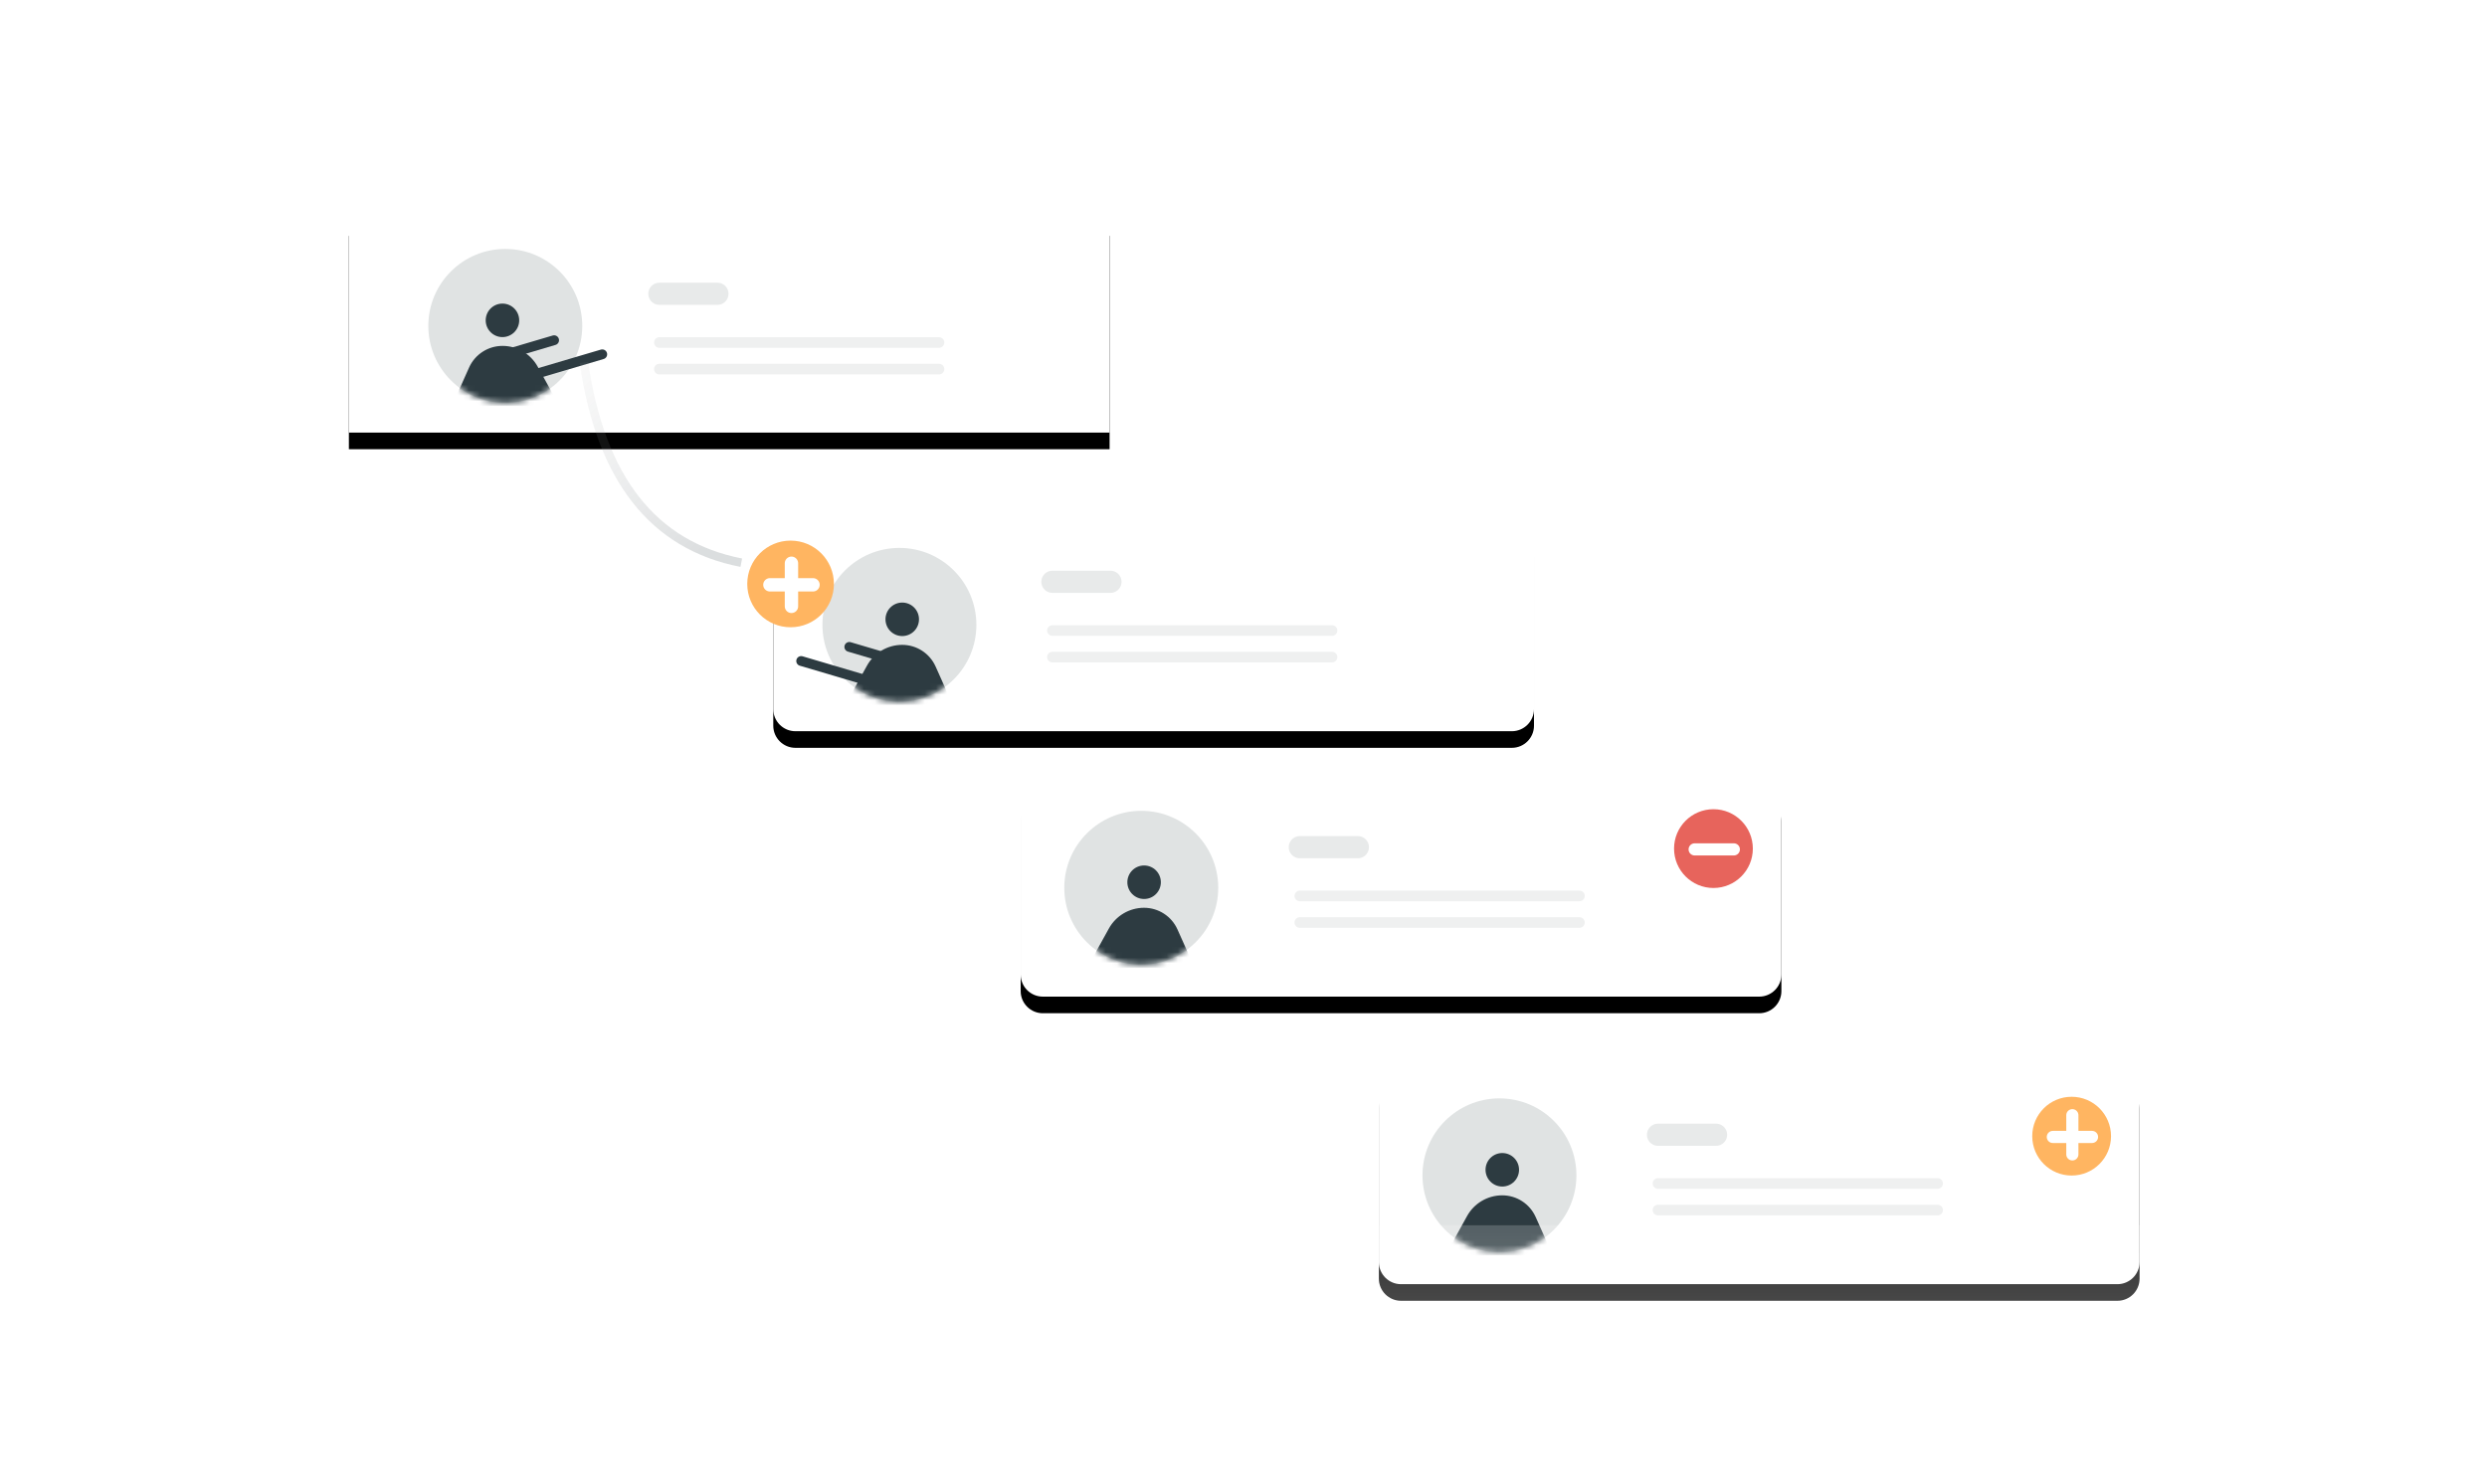 <?xml version="1.0" encoding="UTF-8"?>
<svg width="449px" height="268px" viewBox="0 0 449 268" version="1.1" xmlns="http://www.w3.org/2000/svg" xmlns:xlink="http://www.w3.org/1999/xlink">
    <!-- Generator: Sketch 52.3 (67297) - http://www.bohemiancoding.com/sketch -->
    <title>big-feature-seamless-collaboration</title>
    <desc>Created with Sketch.</desc>
    <defs>
        <path d="M4.583,0.314 L133.921,0.314 C136.13,0.314 137.921,2.105 137.921,4.314 L137.921,34.843 C137.921,37.052 136.13,38.843 133.921,38.843 L4.583,38.843 C2.374,38.843 0.583,37.052 0.583,34.843 L0.583,4.314 C0.583,2.105 2.374,0.314 4.583,0.314 Z" id="path-1"></path>
        <filter x="-18.6%" y="-58.4%" width="137.1%" height="232.4%" filterUnits="objectBoundingBox" id="filter-2">
            <feOffset dx="0" dy="3" in="SourceAlpha" result="shadowOffsetOuter1"></feOffset>
            <feGaussianBlur stdDeviation="8" in="shadowOffsetOuter1" result="shadowBlurOuter1"></feGaussianBlur>
            <feColorMatrix values="0 0 0 0 0   0 0 0 0 0   0 0 0 0 0  0 0 0 0.068 0" type="matrix" in="shadowBlurOuter1"></feColorMatrix>
        </filter>
        <circle id="path-3" cx="13.896" cy="13.896" r="13.896"></circle>
        <path d="M4.583,0.314 L133.921,0.314 C136.13,0.314 137.921,2.105 137.921,4.314 L137.921,34.843 C137.921,37.052 136.13,38.843 133.921,38.843 L4.583,38.843 C2.374,38.843 0.583,37.052 0.583,34.843 L0.583,4.314 C0.583,2.105 2.374,0.314 4.583,0.314 Z" id="path-5"></path>
        <filter x="-18.6%" y="-58.4%" width="137.1%" height="232.4%" filterUnits="objectBoundingBox" id="filter-6">
            <feOffset dx="0" dy="3" in="SourceAlpha" result="shadowOffsetOuter1"></feOffset>
            <feGaussianBlur stdDeviation="8" in="shadowOffsetOuter1" result="shadowBlurOuter1"></feGaussianBlur>
            <feColorMatrix values="0 0 0 0 0   0 0 0 0 0   0 0 0 0 0  0 0 0 0.068 0" type="matrix" in="shadowBlurOuter1"></feColorMatrix>
        </filter>
        <circle id="path-7" cx="13.896" cy="13.896" r="13.896"></circle>
        <path d="M4.583,0.314 L133.921,0.314 C136.13,0.314 137.921,2.105 137.921,4.314 L137.921,34.843 C137.921,37.052 136.13,38.843 133.921,38.843 L4.583,38.843 C2.374,38.843 0.583,37.052 0.583,34.843 L0.583,4.314 C0.583,2.105 2.374,0.314 4.583,0.314 Z" id="path-9"></path>
        <filter x="-18.6%" y="-58.4%" width="137.1%" height="232.4%" filterUnits="objectBoundingBox" id="filter-10">
            <feOffset dx="0" dy="3" in="SourceAlpha" result="shadowOffsetOuter1"></feOffset>
            <feGaussianBlur stdDeviation="8" in="shadowOffsetOuter1" result="shadowBlurOuter1"></feGaussianBlur>
            <feColorMatrix values="0 0 0 0 0   0 0 0 0 0   0 0 0 0 0  0 0 0 0.068 0" type="matrix" in="shadowBlurOuter1"></feColorMatrix>
        </filter>
        <circle id="path-11" cx="13.896" cy="13.896" r="13.896"></circle>
        <polygon id="path-13" points="0.033 0.714 137.371 0.714 137.371 39.243 0.033 39.243"></polygon>
        <filter x="-18.6%" y="-58.4%" width="137.1%" height="232.4%" filterUnits="objectBoundingBox" id="filter-14">
            <feOffset dx="0" dy="3" in="SourceAlpha" result="shadowOffsetOuter1"></feOffset>
            <feGaussianBlur stdDeviation="8" in="shadowOffsetOuter1" result="shadowBlurOuter1"></feGaussianBlur>
            <feColorMatrix values="0 0 0 0 0   0 0 0 0 0   0 0 0 0 0  0 0 0 0.068 0" type="matrix" in="shadowBlurOuter1"></feColorMatrix>
        </filter>
        <circle id="path-15" cx="13.896" cy="13.896" r="13.896"></circle>
        <linearGradient x1="-15.477%" y1="-38.755%" x2="77.523%" y2="92.293%" id="linearGradient-17">
            <stop stop-color="#C8C8C8" stop-opacity="0.129" offset="0%"></stop>
            <stop stop-color="#5D686D" offset="100%"></stop>
        </linearGradient>
        <linearGradient x1="50%" y1="0%" x2="50%" y2="100%" id="linearGradient-18">
            <stop stop-color="#FFFFFF" stop-opacity="0.189" offset="0%"></stop>
            <stop stop-color="#FFFFFF" offset="100%"></stop>
        </linearGradient>
    </defs>
    <g id="big-feature-seamless-collaboration" stroke="none" stroke-width="1" fill="none" fill-rule="evenodd">
        <g id="Group-3" transform="translate(183.248, 140.351)">
            <g id="person" transform="translate(0.441, 0.764)">
                <g id="Rectangle-4">
                    <use fill="black" fill-opacity="1" filter="url(#filter-2)" xlink:href="#path-1"></use>
                    <use fill="#FFFFFF" fill-rule="evenodd" xlink:href="#path-1"></use>
                </g>
                <path d="M50.978,11.861 L61.459,11.861" id="Path-18" stroke="#E8EAEA" stroke-width="4" stroke-linecap="round"></path>
                <path d="M50.978,20.661 L101.459,20.661" id="Path-18" stroke="#EFF0F0" stroke-width="1.92" stroke-linecap="round"></path>
                <path d="M50.978,25.461 L101.459,25.461" id="Path-18" stroke="#EFF0F0" stroke-width="1.92" stroke-linecap="round"></path>
                <g transform="translate(8.458, 5.295)">
                    <mask id="mask-4" fill="white">
                        <use xlink:href="#path-3"></use>
                    </mask>
                    <use id="Oval" fill="#E0E3E3" opacity="0.763" transform="translate(13.896, 13.896) scale(-1, 1) translate(-13.896, -13.896) " xlink:href="#path-3"></use>
                    <g id="Group-67" mask="url(#mask-4)" fill="#2D3B41">
                        <g transform="translate(14.086, 19.005) scale(-1, 1) translate(-14.086, -19.005) translate(4.086, 9.405)">
                            <circle id="Oval-7" cx="9.678" cy="3.488" r="3.025"></circle>
                            <path d="M0.545,18.957 L3.654,12.01 C4.718,9.632 7.081,8.101 9.686,8.101 L9.686,8.101 C12.329,8.101 14.762,9.536 16.04,11.849 L19.968,18.957" id="Path-31"></path>
                        </g>
                    </g>
                </g>
            </g>
            <g id="add-button" transform="translate(118.427, 5.221)">
                <circle id="Oval-3" fill="#E7645C" cx="7.669" cy="7.658" r="7.112"></circle>
                <path d="M4.276,7.801 L11.349,7.801" id="Path-4" stroke="#FFFFFF" stroke-width="2.195" stroke-linecap="round"></path>
            </g>
        </g>
        <g id="Group-3" transform="translate(247.914, 192.274)">
            <g id="person" transform="translate(0.441, 0.764)">
                <g id="Rectangle-4">
                    <use fill="black" fill-opacity="1" filter="url(#filter-6)" xlink:href="#path-5"></use>
                    <use fill="#FFFFFF" fill-rule="evenodd" xlink:href="#path-5"></use>
                </g>
                <path d="M50.978,11.861 L61.459,11.861" id="Path-18" stroke="#E8EAEA" stroke-width="4" stroke-linecap="round"></path>
                <path d="M50.978,20.661 L101.459,20.661" id="Path-18" stroke="#EFF0F0" stroke-width="1.92" stroke-linecap="round"></path>
                <path d="M50.978,25.461 L101.459,25.461" id="Path-18" stroke="#EFF0F0" stroke-width="1.92" stroke-linecap="round"></path>
                <g transform="translate(8.458, 5.295)">
                    <mask id="mask-8" fill="white">
                        <use xlink:href="#path-7"></use>
                    </mask>
                    <use id="Oval" fill="#E0E3E3" opacity="0.763" transform="translate(13.896, 13.896) scale(-1, 1) translate(-13.896, -13.896) " xlink:href="#path-7"></use>
                    <g id="Group-67" mask="url(#mask-8)" fill="#2D3B41">
                        <g transform="translate(14.086, 19.005) scale(-1, 1) translate(-14.086, -19.005) translate(4.086, 9.405)">
                            <circle id="Oval-7" cx="9.678" cy="3.488" r="3.025"></circle>
                            <path d="M0.545,18.957 L3.654,12.01 C4.718,9.632 7.081,8.101 9.686,8.101 L9.686,8.101 C12.329,8.101 14.762,9.536 16.04,11.849 L19.968,18.957" id="Path-31"></path>
                        </g>
                    </g>
                </g>
            </g>
            <g id="add-button" transform="translate(118.427, 5.221)">
                <circle id="Oval-3" fill="#FFB561" cx="7.669" cy="7.658" r="7.112"></circle>
                <path d="M4.276,7.801 L11.349,7.801" id="Path-4" stroke="#FFFFFF" stroke-width="2.195" stroke-linecap="round"></path>
                <path d="M4.263,7.412 L11.336,7.412" id="Path-4" stroke="#FFFFFF" stroke-width="2.195" stroke-linecap="round" transform="translate(7.799, 7.412) rotate(90) translate(-7.799, -7.412) "></path>
            </g>
        </g>
        <g id="Group-3" transform="translate(138.582, 92.427)">
            <g id="person" transform="translate(0.441, 0.764)">
                <g id="Rectangle-4">
                    <use fill="black" fill-opacity="1" filter="url(#filter-10)" xlink:href="#path-9"></use>
                    <use fill="#FFFFFF" fill-rule="evenodd" xlink:href="#path-9"></use>
                </g>
                <g id="Group" transform="translate(22.018, 19.578) scale(-1, 1) translate(-22.018, -19.578) translate(5.218, 4.778)">
                    <g id="person" transform="translate(16.976, 15.164) scale(-1, 1) translate(-16.976, -15.164) translate(0.576, 0.764)">
                        <g transform="translate(4.016, 0.202)">
                            <mask id="mask-12" fill="white">
                                <use xlink:href="#path-11"></use>
                            </mask>
                            <use id="Oval" fill="#E0E3E3" opacity="0.763" xlink:href="#path-11"></use>
                            <g id="Group-67" mask="url(#mask-12)" fill="#2D3B41">
                                <g transform="translate(14.086, 19.005) scale(-1, 1) translate(-14.086, -19.005) translate(4.086, 9.405)">
                                    <circle id="Oval-7" cx="9.678" cy="3.488" r="3.025"></circle>
                                    <path d="M0.545,18.957 L3.654,12.01 C4.718,9.632 7.081,8.101 9.686,8.101 L9.686,8.101 C12.329,8.101 14.762,9.536 16.04,11.849 L19.968,18.957" id="Path-31"></path>
                                </g>
                            </g>
                        </g>
                        <path d="M0.024,21.263 L12.558,23.595" id="Path-35" stroke="#2D3B41" stroke-width="1.77" stroke-linecap="round" transform="translate(6.291, 22.429) scale(-1, 1) rotate(-27) translate(-6.291, -22.429) "></path>
                        <path d="M8.714,18.718 L21.248,21.049" id="Path-35" stroke="#2D3B41" stroke-width="1.77" stroke-linecap="round" transform="translate(14.981, 19.883) scale(-1, 1) rotate(-27) translate(-14.981, -19.883) "></path>
                    </g>
                </g>
                <path d="M50.978,11.861 L61.459,11.861" id="Path-18" stroke="#E8EAEA" stroke-width="4" stroke-linecap="round"></path>
                <path d="M50.978,20.661 L101.459,20.661" id="Path-18" stroke="#EFF0F0" stroke-width="1.92" stroke-linecap="round"></path>
                <path d="M50.978,25.461 L101.459,25.461" id="Path-18" stroke="#EFF0F0" stroke-width="1.92" stroke-linecap="round"></path>
            </g>
        </g>
        <g id="Group-5" transform="translate(62.955, 38.871)">
            <g id="Rectangle-4">
                <use fill="black" fill-opacity="1" filter="url(#filter-14)" xlink:href="#path-13"></use>
                <use fill="#FFFFFF" fill-rule="evenodd" xlink:href="#path-13"></use>
            </g>
            <g id="Group-2" transform="translate(55.869, 12.749)" stroke-linecap="round">
                <path d="M0.219,1.426 L10.7,1.426" id="Path-18" stroke="#E8EAEA" stroke-width="4"></path>
                <path d="M0.219,10.226 L50.7,10.226" id="Path-18" stroke="#EFF0F0" stroke-width="1.92"></path>
                <path d="M0.219,15.026 L50.7,15.026" id="Path-18" stroke="#EFF0F0" stroke-width="1.92"></path>
            </g>
            <g id="Group" transform="translate(12.805, 5.114)">
                <g id="person" transform="translate(16.976, 15.164) scale(-1, 1) translate(-16.976, -15.164) translate(0.576, 0.764)">
                    <g transform="translate(4.016, 0.202)">
                        <mask id="mask-16" fill="white">
                            <use xlink:href="#path-15"></use>
                        </mask>
                        <use id="Oval" fill="#E0E3E3" opacity="0.763" xlink:href="#path-15"></use>
                        <g id="Group-67" mask="url(#mask-16)" fill="#2D3B41">
                            <g transform="translate(14.086, 19.005) scale(-1, 1) translate(-14.086, -19.005) translate(4.086, 9.405)">
                                <circle id="Oval-7" cx="9.678" cy="3.488" r="3.025"></circle>
                                <path d="M0.545,18.957 L3.654,12.01 C4.718,9.632 7.081,8.101 9.686,8.101 L9.686,8.101 C12.329,8.101 14.762,9.536 16.04,11.849 L19.968,18.957" id="Path-31"></path>
                            </g>
                        </g>
                    </g>
                    <path d="M0.252,19.869 L12.786,22.2" id="Path-35" stroke="#2D3B41" stroke-width="1.77" stroke-linecap="round" transform="translate(6.519, 21.034) scale(-1, 1) rotate(-27) translate(-6.519, -21.034) "></path>
                    <path d="M8.941,17.323 L21.475,19.654" id="Path-35" stroke="#2D3B41" stroke-width="1.77" stroke-linecap="round" transform="translate(15.208, 18.489) scale(-1, 1) rotate(-27) translate(-15.208, -18.489) "></path>
                </g>
            </g>
            <g id="Group-4" transform="translate(41.85, 25.75)">
                <g id="add-button" transform="translate(29.49, 32.395)">
                    <circle id="Oval-3" fill="#FFB561" cx="8.436" cy="8.423" r="7.823"></circle>
                    <path d="M4.703,8.581 L12.484,8.581" id="Path-4" stroke="#FFFFFF" stroke-width="2.415" stroke-linecap="round" transform="translate(8.594, 8.581) rotate(90) translate(-8.594, -8.581) "></path>
                    <path d="M4.703,8.581 L12.484,8.581" id="Path-4" stroke="#FFFFFF" stroke-width="2.415" stroke-linecap="round"></path>
                </g>
                <path d="M0.609,0.824 C3.663,21.838 13.134,33.891 29.024,36.982" id="Path-71" stroke="url(#linearGradient-17)" stroke-width="1.543" opacity="0.22"></path>
            </g>
        </g>
        <polygon id="Rectangle-28" fill="url(#linearGradient-18)" points="15 221.245 463.292 221.245 463.292 345.169 15 345.169"></polygon>
    </g>
</svg>